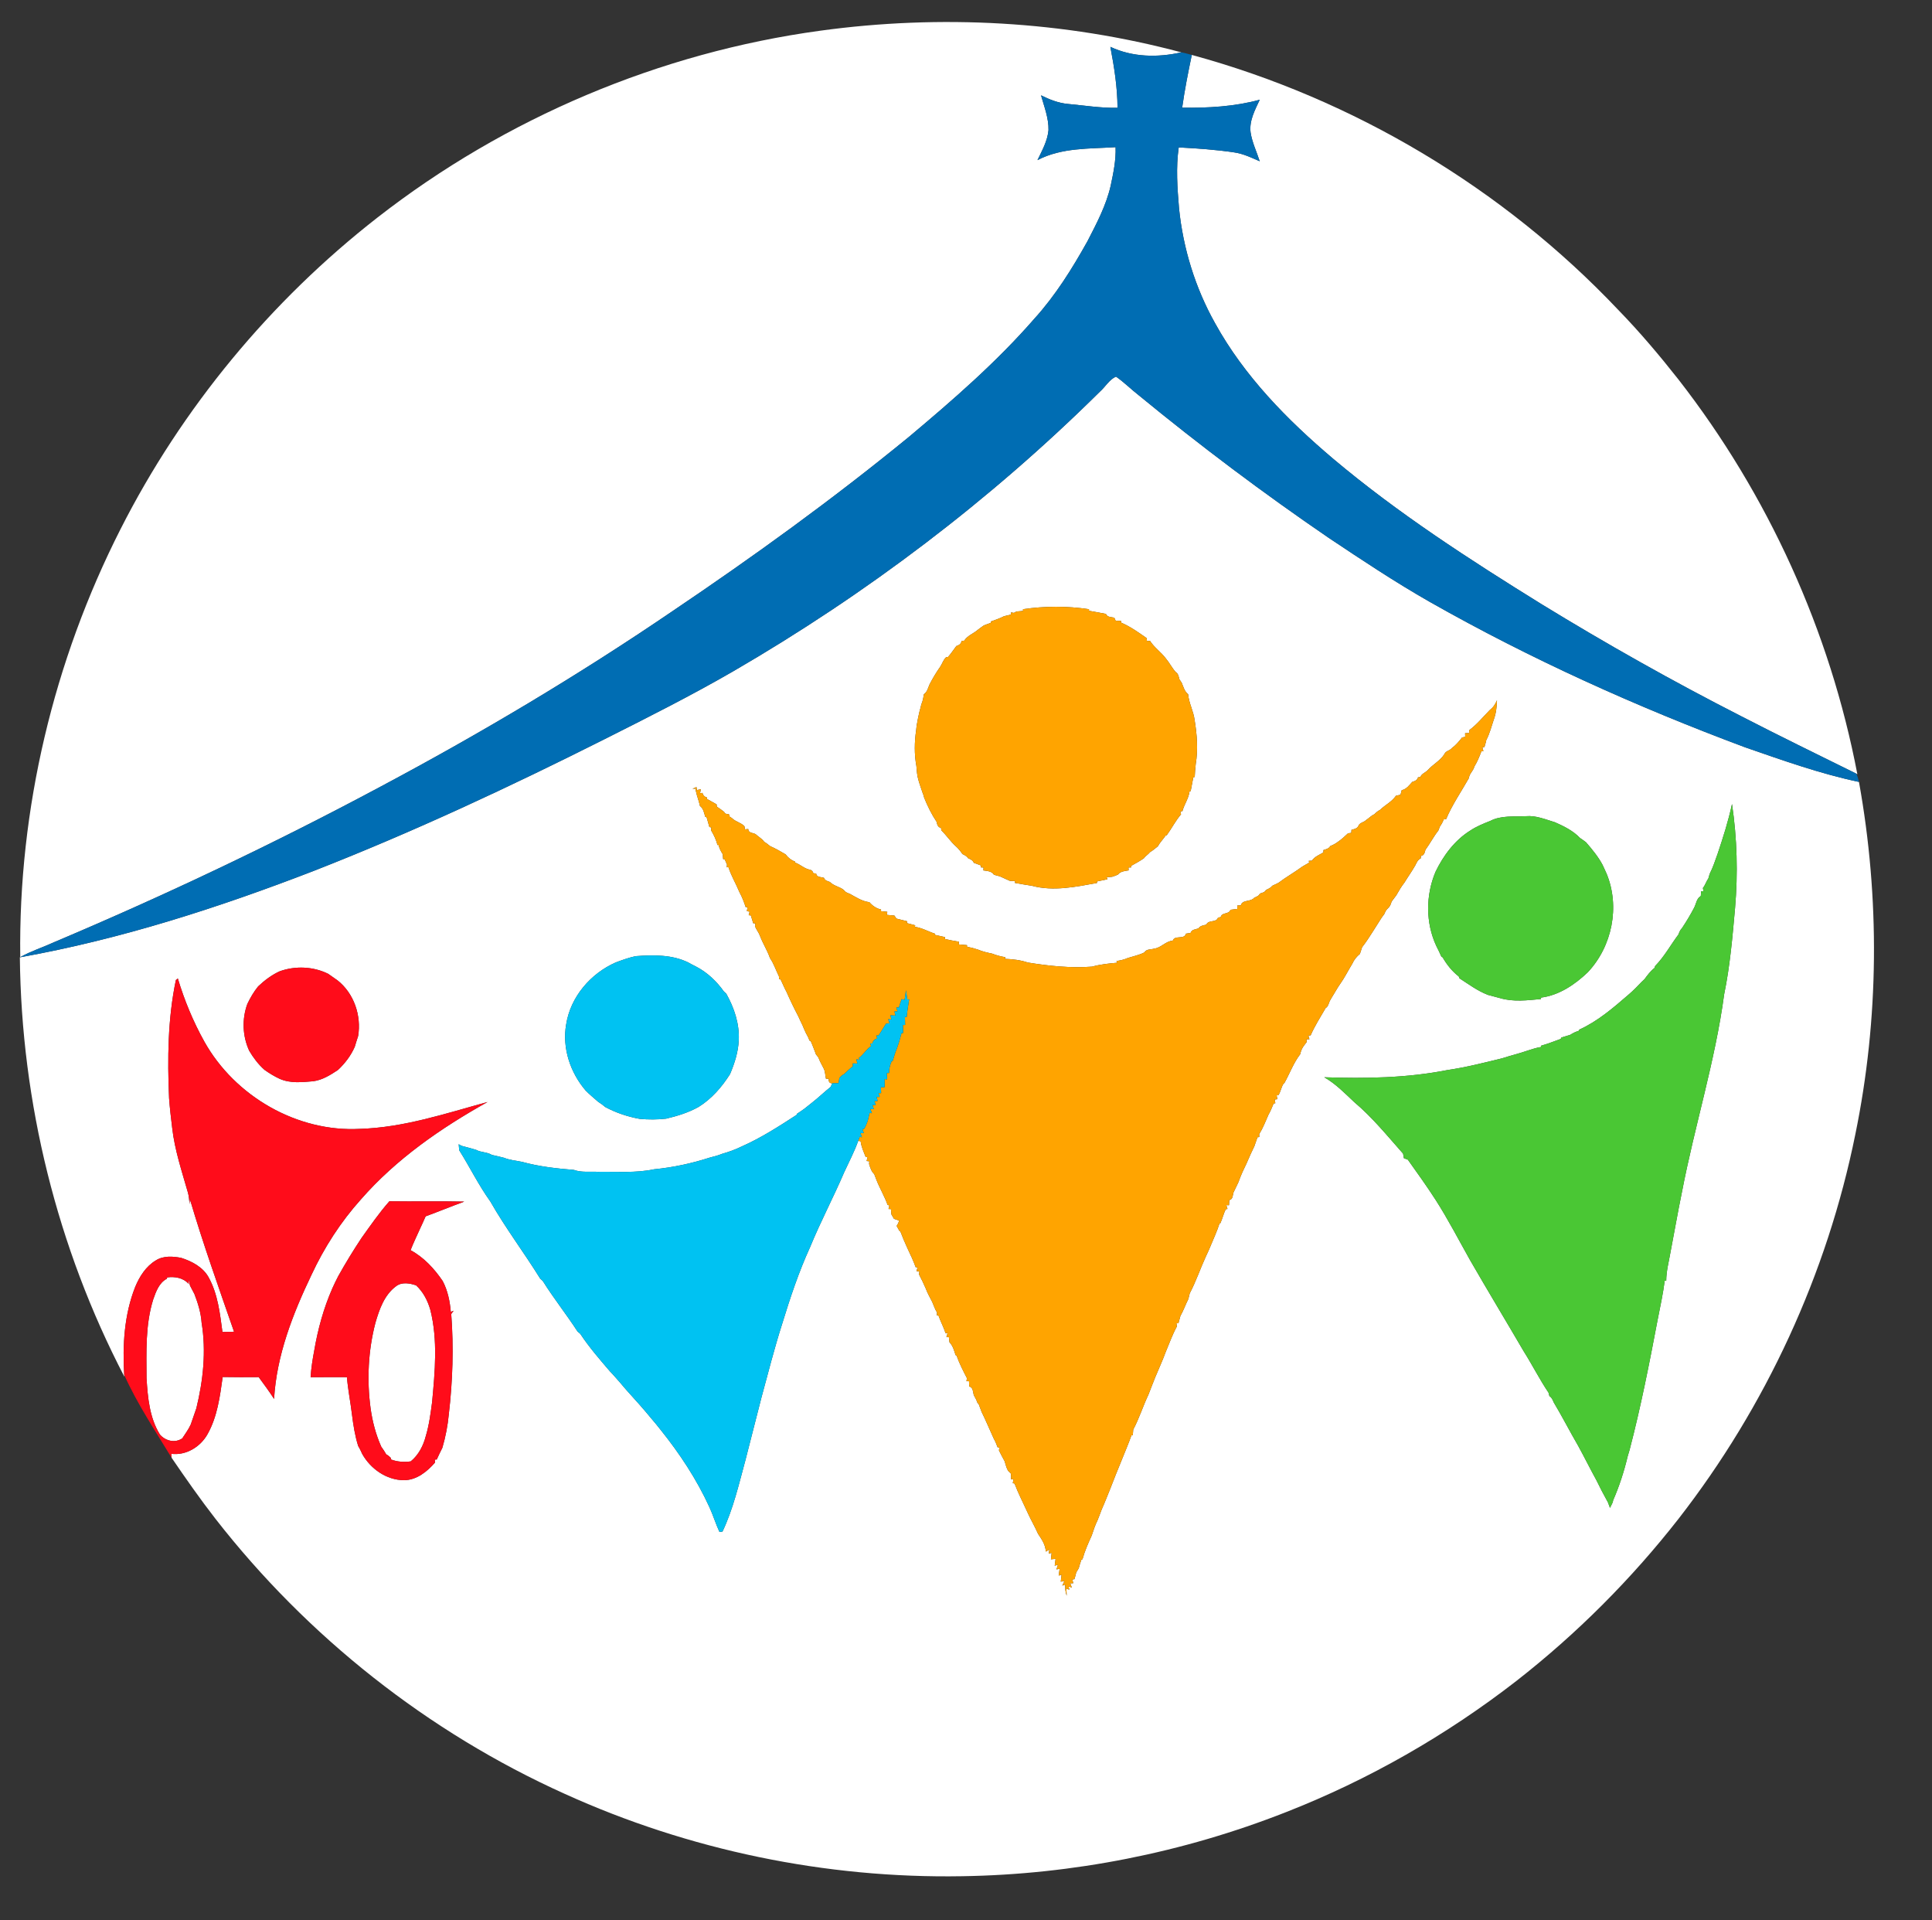 <?xml version="1.0" encoding="UTF-8" ?>
<!DOCTYPE svg PUBLIC "-//W3C//DTD SVG 1.1//EN" "http://www.w3.org/Graphics/SVG/1.1/DTD/svg11.dtd">
<svg width="966pt" height="960pt" viewBox="0 0 966 960" version="1.1" xmlns="http://www.w3.org/2000/svg">
<rect x="0" y="0" width="966" height="960" fill="#333333" stroke="none"/>
<g id="#ffffffff">
<path fill="#ffffff" opacity="1.00" d=" M 410.13 15.35 C 470.22 7.11 532.03 10.52 590.66 26.17 C 578.89 28.84 566.24 28.63 555.18 23.42 C 557.10 33.48 558.71 43.64 558.76 53.90 C 550.44 54.07 542.22 52.72 533.97 51.96 C 529.21 51.53 524.73 49.75 520.50 47.64 C 522.11 53.34 524.38 59.03 524.25 65.05 C 523.75 70.44 521.05 75.26 518.73 80.05 C 530.75 73.74 544.65 74.42 557.79 73.57 C 558.04 80.08 556.68 86.48 555.35 92.81 C 553.09 102.69 548.31 111.72 543.69 120.67 C 536.08 134.30 527.75 147.67 517.22 159.28 C 498.31 180.99 476.51 199.91 454.49 218.39 C 416.45 249.54 376.55 278.37 335.78 305.83 C 288.95 337.70 240.19 366.68 190.20 393.29 C 137.11 421.68 82.66 447.51 27.21 470.94 C 21.56 473.54 15.58 475.42 10.13 478.46 C 9.15 404.49 26.79 330.43 60.27 264.51 C 90.97 203.97 135.24 150.45 188.76 108.73 C 252.68 58.92 329.83 26.30 410.13 15.35 Z" />
<path fill="#ffffff" opacity="1.00" d=" M 595.90 27.46 C 676.80 49.47 751.47 94.00 809.11 154.90 C 819.83 165.92 829.76 177.68 839.27 189.76 C 884.04 247.27 915.02 315.44 928.68 387.04 L 928.05 386.71 C 908.75 377.17 889.39 367.75 870.26 357.87 C 836.39 340.59 803.23 321.91 770.80 302.05 C 734.77 279.72 699.01 256.64 666.53 229.30 C 643.62 209.90 622.11 188.02 607.52 161.55 C 597.63 143.91 591.55 124.21 589.51 104.11 C 588.67 94.00 587.92 83.79 589.36 73.69 C 598.62 74.19 607.89 74.81 617.07 76.18 C 621.58 76.81 625.72 78.82 629.86 80.62 C 628.33 75.81 626.04 71.19 625.29 66.15 C 624.56 60.31 627.50 54.97 629.87 49.86 C 617.28 53.28 604.08 54.02 591.08 53.83 C 592.32 44.98 594.07 36.21 595.90 27.46 Z" />
<path fill="#ffffff" opacity="1.00" d=" M 549.90 195.84 C 552.66 193.43 554.59 189.79 557.99 188.27 C 562.05 191.08 565.54 194.63 569.45 197.66 C 600.00 222.75 631.62 246.51 664.26 268.81 C 680.90 279.92 697.56 291.02 714.95 300.92 C 765.33 329.50 818.32 353.34 872.56 373.59 C 891.30 380.07 910.05 386.80 929.49 390.89 C 939.97 449.04 939.56 509.18 927.66 567.09 C 913.55 636.83 882.95 703.11 839.27 759.25 C 815.69 789.42 788.42 816.70 758.25 840.27 C 723.18 867.48 684.26 889.75 642.92 905.93 C 591.46 926.17 536.33 937.08 481.04 937.93 C 412.84 939.11 344.44 924.93 282.33 896.74 C 214.10 866.00 153.72 818.26 107.73 759.25 C 100.04 749.37 92.88 739.09 85.82 728.77 C 85.78 728.27 85.69 727.27 85.65 726.77 C 93.06 727.70 100.26 723.28 103.79 716.91 C 108.68 708.20 109.98 698.11 111.34 688.37 C 117.34 688.50 123.34 688.45 129.34 688.42 C 131.98 692.00 134.62 695.59 137.04 699.33 C 138.30 677.52 146.41 656.81 155.74 637.31 C 162.11 623.63 170.36 610.83 180.45 599.59 C 198.10 579.38 220.48 563.90 243.78 550.89 C 222.86 556.61 201.91 563.66 180.04 564.32 C 148.60 566.06 117.43 548.03 102.16 520.68 C 96.61 510.70 92.19 500.08 88.92 489.14 C 88.68 489.33 88.19 489.72 87.94 489.92 C 83.87 509.34 83.69 529.28 84.54 549.02 C 84.91 554.03 85.50 559.02 86.11 564.01 C 87.37 574.92 90.88 585.39 93.88 595.91 C 94.48 597.89 94.62 599.97 94.75 602.03 C 94.81 601.16 94.87 600.30 94.94 599.44 C 101.53 621.79 109.38 643.74 117.02 665.74 C 115.08 665.78 113.15 665.81 111.22 665.85 C 109.98 656.59 108.94 646.99 104.38 638.67 C 101.57 633.47 96.01 630.54 90.58 628.81 C 86.40 628.00 81.62 627.69 77.88 630.11 C 72.97 633.05 69.76 638.13 67.61 643.31 C 62.09 657.23 61.22 672.50 62.10 687.30 L 62.18 688.20 C 28.58 623.72 10.69 551.25 9.93 478.57 C 60.39 469.55 109.40 453.71 157.14 435.26 C 206.66 415.87 254.88 393.35 302.37 369.47 C 323.98 358.60 345.59 347.72 366.54 335.62 C 433.19 296.96 495.13 250.06 549.90 195.84 M 511.48 304.54 L 511.55 305.36 C 509.99 305.70 508.19 305.35 506.98 306.39 C 506.60 306.33 505.85 306.20 505.47 306.14 L 505.45 307.24 C 504.29 307.50 503.15 307.77 502.01 308.05 C 499.95 309.14 497.72 309.85 495.54 310.65 L 495.48 311.32 C 494.29 311.73 493.11 312.17 491.95 312.63 C 490.89 313.34 489.89 314.12 488.87 314.87 C 486.70 316.78 483.70 317.73 482.13 320.26 C 481.79 320.31 481.11 320.40 480.77 320.44 C 480.59 321.93 479.43 322.54 478.15 322.98 C 476.77 324.78 475.55 326.71 474.03 328.41 C 473.78 328.45 473.27 328.53 473.02 328.57 C 471.53 330.12 471.23 331.54 470.19 333.19 C 468.16 336.05 466.37 339.08 464.75 342.19 C 464.00 343.91 463.60 345.96 461.93 347.06 C 461.69 348.79 461.39 350.52 460.66 352.13 C 460.55 352.60 460.33 353.53 460.22 353.99 C 459.68 355.60 459.43 357.31 459.02 358.99 C 458.61 360.99 458.25 362.99 458.08 365.02 C 457.21 370.90 457.10 377.04 458.19 382.89 C 458.40 385.24 458.50 387.62 459.20 389.89 C 459.76 391.96 460.54 393.96 461.18 396.00 C 461.57 396.92 461.88 397.87 462.11 398.85 C 463.80 403.02 465.79 407.07 468.29 410.82 C 468.59 412.14 468.89 413.58 470.50 413.86 C 470.54 414.16 470.62 414.78 470.66 415.09 C 473.27 417.59 475.24 420.68 477.96 423.09 C 479.22 424.21 480.28 425.54 481.23 426.95 C 482.30 427.46 483.39 428.00 484.08 429.04 C 485.21 429.55 486.44 430.00 486.89 431.31 C 488.05 431.76 489.23 432.20 490.43 432.63 L 490.46 433.62 L 491.77 433.67 C 491.75 434.03 491.71 434.75 491.69 435.12 C 493.62 435.41 495.81 435.46 497.00 437.30 C 497.96 437.55 498.93 437.82 499.91 438.08 C 501.58 438.82 503.24 439.58 504.91 440.34 C 505.57 440.37 506.89 440.43 507.55 440.46 L 507.45 441.38 C 510.28 441.92 513.13 442.34 515.98 442.81 C 526.67 445.68 537.83 443.35 548.51 441.40 L 548.47 440.65 C 550.22 440.30 551.97 439.91 553.73 439.55 L 553.34 438.53 C 554.02 438.48 555.38 438.37 556.06 438.31 C 557.05 438.01 558.03 437.64 558.98 437.21 C 560.28 435.55 562.38 435.42 564.31 435.10 C 564.29 434.74 564.25 434.02 564.23 433.66 L 565.55 433.63 L 565.63 432.82 C 567.77 431.56 570.01 430.48 572.01 428.98 C 572.81 427.79 574.14 427.15 574.99 426.00 C 576.45 425.16 577.61 424.09 578.92 423.08 C 579.96 421.13 581.58 419.55 582.81 417.72 L 583.35 417.56 C 585.86 414.14 587.75 410.30 590.52 407.08 C 590.44 406.73 590.27 406.04 590.19 405.69 L 591.22 405.47 C 592.13 402.08 594.33 399.15 594.77 395.62 L 595.34 395.48 C 595.75 393.16 596.26 390.86 596.66 388.54 L 597.36 388.43 C 597.45 386.26 597.62 384.09 597.87 381.94 C 599.08 374.65 598.49 367.17 597.30 359.91 C 596.75 355.49 594.44 351.51 594.06 347.05 C 592.28 345.66 591.70 343.37 590.88 341.38 C 590.57 340.92 589.97 339.99 589.67 339.52 C 589.34 338.19 589.13 336.72 587.84 335.96 C 585.97 333.84 584.69 331.25 582.86 329.09 C 580.49 325.97 577.16 323.72 575.02 320.40 C 574.63 320.42 573.85 320.45 573.46 320.47 C 573.43 320.11 573.36 319.38 573.33 319.01 C 569.32 316.17 565.15 313.22 560.57 311.26 L 560.51 310.38 C 559.84 310.36 558.50 310.32 557.83 310.31 C 557.66 309.92 557.32 309.16 557.15 308.78 C 555.60 308.43 553.64 308.62 552.95 306.88 C 550.13 306.31 547.29 305.85 544.47 305.33 L 544.51 304.55 C 533.58 302.91 522.41 302.94 511.48 304.54 M 744.96 354.89 C 741.58 358.31 738.55 362.13 734.66 364.99 C 734.63 365.35 734.57 366.08 734.55 366.45 C 734.04 366.47 733.04 366.51 732.54 366.53 C 732.56 366.99 732.58 367.92 732.60 368.38 C 732.21 368.45 731.44 368.58 731.06 368.65 C 729.54 370.60 727.94 372.50 725.94 373.98 C 724.75 375.42 722.91 375.21 722.13 377.11 C 720.02 380.33 716.52 382.10 713.98 384.89 C 712.85 386.22 710.88 386.65 710.21 388.38 C 709.90 388.44 709.29 388.55 708.99 388.61 C 708.65 390.05 707.39 390.52 706.13 390.88 C 704.61 392.56 703.23 394.52 700.85 395.03 C 700.70 395.60 700.41 396.73 700.26 397.30 C 699.69 397.42 698.56 397.67 697.99 397.80 C 695.94 400.80 692.57 402.40 690.01 404.87 C 688.92 405.41 688.00 406.22 687.16 407.07 C 685.58 407.73 684.46 409.06 683.04 409.96 C 681.77 411.27 679.71 411.15 679.09 413.12 C 678.33 414.29 676.96 414.51 675.73 414.85 C 675.71 415.23 675.67 415.98 675.65 416.36 C 675.24 416.42 674.43 416.52 674.02 416.57 C 672.42 418.09 670.80 419.58 668.98 420.83 C 667.80 421.71 666.52 422.43 665.14 422.94 C 664.45 424.25 663.02 424.53 661.73 424.95 C 661.72 425.25 661.70 425.85 661.69 426.15 C 659.66 427.33 657.31 428.25 655.94 430.26 C 655.55 430.28 654.77 430.32 654.37 430.34 L 654.59 431.24 C 653.40 431.84 652.32 432.60 651.16 433.22 C 649.21 434.63 647.20 435.96 645.18 437.26 C 643.14 438.54 641.16 439.91 639.23 441.33 C 638.16 441.82 637.11 442.32 636.07 442.84 C 635.33 443.92 634.10 444.36 632.99 444.91 C 632.38 446.14 631.04 446.30 629.92 446.74 C 629.43 447.98 628.08 448.25 627.06 448.85 C 625.25 450.99 621.22 449.62 620.40 452.59 C 619.96 452.61 619.07 452.65 618.63 452.67 C 618.64 453.09 618.67 453.94 618.68 454.37 C 617.52 454.50 616.37 454.65 615.23 454.81 C 614.50 457.28 610.92 455.89 610.36 458.48 C 610.02 458.54 609.34 458.64 609.00 458.70 C 608.19 461.46 604.24 459.62 603.17 462.22 C 601.76 462.65 600.11 462.68 599.27 464.10 C 597.82 464.66 595.84 464.56 595.28 466.38 C 594.70 466.47 593.55 466.65 592.98 466.74 C 592.14 469.94 587.43 467.25 586.37 470.25 C 582.78 470.51 580.63 473.79 577.12 474.22 C 575.46 474.78 573.21 474.32 572.22 476.11 C 569.62 477.43 566.74 478.01 563.98 478.88 C 562.15 479.69 560.21 480.14 558.25 480.41 L 558.52 481.29 C 554.32 481.65 550.08 482.10 546.04 483.23 C 535.27 484.04 524.51 482.89 513.89 481.17 C 510.23 479.92 506.36 479.50 502.52 479.33 L 502.67 478.50 C 500.39 478.15 498.17 477.55 496.04 476.71 C 493.66 476.22 491.30 475.70 489.07 474.74 C 487.26 474.12 485.41 473.64 483.53 473.29 L 483.49 472.47 C 482.12 472.35 480.76 472.24 479.41 472.13 C 479.42 471.79 479.44 471.10 479.45 470.76 C 477.10 470.41 474.77 469.94 472.46 469.41 L 472.48 468.46 C 470.83 468.10 469.18 467.71 467.53 467.36 L 467.46 466.75 C 464.09 465.68 460.99 463.80 457.44 463.34 L 457.61 462.55 C 456.24 462.20 454.88 461.83 453.53 461.49 L 453.54 460.54 C 451.75 460.10 449.97 459.64 448.19 459.21 C 447.94 458.83 447.45 458.08 447.21 457.70 C 445.96 457.58 444.72 457.46 443.48 457.36 C 443.52 456.97 443.60 456.20 443.64 455.81 C 442.84 455.73 441.25 455.57 440.45 455.49 L 440.54 454.67 C 438.16 454.17 436.26 452.81 434.70 451.01 C 431.11 450.59 428.08 448.58 425.00 446.87 C 423.86 446.40 422.59 446.06 421.94 444.92 C 419.79 443.24 416.85 442.88 414.93 440.89 C 413.72 440.48 412.42 440.17 411.98 438.84 C 410.50 438.35 408.31 438.69 408.05 436.64 C 407.71 436.62 407.03 436.57 406.69 436.55 C 406.42 435.52 405.80 434.93 404.85 434.76 C 402.12 434.24 400.16 432.10 397.57 431.24 L 397.51 430.70 C 395.57 430.00 394.02 428.74 392.80 427.10 C 390.28 425.61 387.71 424.14 385.01 422.95 C 384.08 422.19 383.17 421.41 382.11 420.86 C 381.02 419.20 379.18 418.35 377.80 417.00 C 376.50 416.26 374.15 416.53 374.14 414.45 C 373.72 414.49 372.88 414.55 372.46 414.58 C 372.40 414.20 372.28 413.43 372.23 413.05 C 370.48 411.18 367.68 410.80 365.93 408.94 C 365.64 408.75 365.04 408.38 364.75 408.20 C 365.18 406.07 362.56 407.75 362.11 405.90 C 360.94 404.93 359.65 404.11 358.41 403.25 C 358.38 402.96 358.33 402.39 358.30 402.11 C 356.66 401.21 355.07 400.23 353.42 399.38 L 353.54 398.71 C 352.31 398.39 351.53 397.61 351.21 396.37 L 350.03 396.55 C 350.12 396.04 350.32 395.02 350.41 394.51 C 349.92 394.63 348.94 394.86 348.45 394.98 C 348.40 394.60 348.29 393.84 348.23 393.46 C 347.55 393.75 346.88 394.04 346.21 394.33 L 347.64 394.21 C 348.03 395.80 348.37 397.43 348.90 399.00 C 349.28 400.29 349.72 401.56 349.98 402.90 C 351.72 404.17 352.04 406.40 352.62 408.33 L 353.30 408.53 C 353.75 410.16 354.25 411.79 354.70 413.43 L 355.65 413.65 C 355.62 414.00 355.57 414.72 355.54 415.08 C 356.90 417.38 358.09 419.80 358.75 422.44 L 359.26 422.37 C 359.66 424.02 360.39 425.56 361.35 426.97 C 361.41 427.60 361.52 428.86 361.58 429.48 L 362.33 429.55 C 362.62 430.21 363.21 431.53 363.50 432.19 C 363.47 432.53 363.41 433.22 363.38 433.56 L 364.23 433.53 C 365.62 437.90 368.03 441.83 369.76 446.07 C 371.03 448.40 372.00 450.88 372.81 453.42 L 373.79 453.59 C 373.69 454.05 373.51 454.98 373.42 455.44 L 374.80 455.76 C 374.68 456.20 374.46 457.09 374.34 457.53 L 375.41 457.60 C 375.80 458.91 376.22 460.21 376.62 461.53 L 377.70 461.61 C 377.65 461.98 377.55 462.70 377.49 463.07 C 378.16 464.71 379.34 466.09 379.96 467.77 C 381.38 471.60 383.66 475.06 384.98 478.93 C 386.92 481.73 387.95 485.04 389.46 488.04 C 389.48 488.38 389.52 489.06 389.54 489.39 L 390.33 489.67 C 391.31 491.77 392.21 493.92 393.32 495.97 C 394.19 498.02 395.17 500.03 396.13 502.06 C 397.09 504.08 398.12 506.08 399.16 508.08 C 399.84 509.62 400.58 511.13 401.31 512.66 C 401.81 513.94 402.37 515.21 402.97 516.46 C 403.69 517.66 404.30 518.92 404.79 520.24 L 405.35 520.40 C 405.85 521.59 406.37 522.79 406.82 524.01 C 407.18 525.03 407.63 526.01 407.97 527.06 C 408.28 527.45 408.89 528.24 409.20 528.63 C 409.85 530.51 410.90 532.22 411.78 534.01 C 412.64 535.54 412.57 537.50 412.98 539.25 C 413.33 539.26 414.01 539.28 414.36 539.29 C 414.22 540.85 414.82 541.60 416.16 541.54 C 415.94 542.01 415.49 542.93 415.26 543.40 C 412.11 545.89 409.23 548.72 406.06 551.18 C 404.76 552.22 403.45 553.25 402.15 554.29 C 400.96 555.18 399.71 555.97 398.48 556.79 L 398.40 557.27 C 389.53 563.02 380.60 568.81 370.90 573.09 C 367.71 574.68 364.33 575.87 360.90 576.85 C 358.97 577.65 356.93 578.17 354.90 578.68 C 345.87 581.59 336.49 583.61 327.03 584.53 C 317.80 586.50 308.32 585.63 298.96 585.80 C 294.95 585.57 290.77 586.24 286.94 584.84 C 278.20 584.13 269.44 583.15 260.99 580.81 C 257.98 580.18 254.87 579.95 252.01 578.78 C 250.00 578.23 247.95 577.81 245.92 577.34 C 243.51 575.84 240.48 576.17 238.02 574.80 C 236.02 574.20 234.00 573.64 231.98 573.12 C 231.01 572.93 230.13 572.54 229.34 571.97 C 229.42 572.98 229.51 573.99 229.61 575.02 C 234.93 583.47 239.32 592.50 245.16 600.61 C 252.74 613.93 262.04 626.18 270.10 639.19 C 270.42 639.48 271.06 640.06 271.38 640.35 C 276.80 649.03 283.21 657.04 288.78 665.63 C 289.11 665.90 289.76 666.46 290.09 666.73 C 294.50 673.39 299.74 679.45 304.93 685.50 C 305.23 685.81 305.82 686.43 306.12 686.74 C 308.51 689.39 310.85 692.08 313.15 694.82 C 317.52 699.61 321.84 704.46 325.96 709.47 C 327.40 711.19 328.88 712.89 330.24 714.69 C 339.83 726.62 348.35 739.51 354.72 753.46 C 356.56 757.47 357.84 761.73 359.70 765.75 C 360.09 765.73 360.85 765.68 361.24 765.66 C 366.63 754.30 369.43 741.98 372.72 729.92 C 375.32 719.47 378.13 709.08 380.72 698.64 C 384.06 686.39 387.17 674.07 391.03 661.97 C 395.05 648.89 399.36 635.86 405.06 623.41 C 410.27 610.70 416.73 598.55 422.14 585.92 C 424.51 580.75 427.21 575.71 429.10 570.33 C 429.40 570.37 430.02 570.46 430.32 570.50 C 430.62 573.27 431.84 575.81 432.84 578.38 L 433.79 578.48 C 433.67 578.96 433.42 579.91 433.29 580.39 L 434.65 580.53 C 434.62 580.86 434.56 581.52 434.54 581.85 C 435.09 583.64 435.66 585.62 437.11 586.94 C 437.48 587.93 437.87 588.92 438.26 589.93 C 439.92 594.15 442.29 598.07 443.81 602.37 L 444.68 602.55 C 444.58 603.01 444.37 603.92 444.26 604.37 L 445.49 604.45 C 445.54 605.10 445.64 606.41 445.69 607.06 C 446.02 607.62 446.67 608.74 447.00 609.30 C 447.88 609.56 448.74 609.87 449.58 610.26 C 449.30 611.17 448.88 612.04 448.33 612.87 C 448.70 613.52 449.42 614.81 449.79 615.46 L 450.20 615.63 C 451.28 618.46 452.43 621.27 453.72 624.01 C 455.19 627.13 456.68 630.24 457.84 633.49 L 458.76 633.57 C 458.64 634.04 458.39 634.99 458.26 635.47 L 459.66 635.58 C 459.62 635.96 459.54 636.71 459.51 637.08 C 460.67 639.26 461.80 641.66 462.84 644.04 C 463.71 646.43 465.00 648.63 466.14 650.91 C 466.92 652.64 467.45 654.52 468.50 656.08 C 468.48 656.43 468.44 657.14 468.42 657.50 L 469.24 657.66 C 470.27 660.64 471.83 663.42 472.76 666.45 L 473.80 666.42 C 473.65 666.90 473.35 667.86 473.20 668.34 L 474.44 668.46 C 474.51 669.08 474.66 670.34 474.73 670.97 C 476.41 672.75 477.09 675.12 477.77 677.41 L 478.29 677.68 C 479.67 681.59 481.58 685.28 483.47 688.96 C 483.41 689.33 483.29 690.07 483.22 690.44 L 484.50 690.46 C 484.53 691.11 484.59 692.43 484.62 693.09 C 486.63 693.62 486.42 695.78 486.89 697.42 C 487.65 698.69 488.31 700.03 488.80 701.45 L 489.24 701.65 C 489.77 703.04 490.31 704.44 490.83 705.86 C 492.99 710.22 494.83 714.74 496.88 719.17 C 497.66 720.54 498.25 722.00 498.80 723.49 L 499.66 723.60 C 499.62 723.98 499.53 724.73 499.49 725.10 C 500.42 726.92 501.36 728.77 502.36 730.58 C 502.45 730.93 502.65 731.65 502.75 732.00 C 503.03 733.10 503.45 734.17 503.99 735.20 C 504.36 735.57 505.11 736.32 505.48 736.69 C 505.50 737.39 505.52 738.79 505.54 739.48 L 506.77 739.55 C 506.68 740.01 506.48 740.93 506.38 741.39 L 507.30 741.69 C 509.22 746.78 511.76 751.62 514.00 756.59 C 515.56 760.01 517.49 763.25 518.99 766.71 C 520.82 769.44 522.76 772.24 522.91 775.66 C 523.37 775.40 524.27 774.86 524.72 774.59 L 524.33 776.63 L 525.81 776.31 C 525.72 777.11 525.55 778.72 525.47 779.52 C 526.05 779.47 527.21 779.36 527.79 779.31 C 527.68 780.16 527.46 781.87 527.35 782.72 L 529.01 782.19 C 528.81 782.77 528.41 783.95 528.21 784.54 L 529.80 784.32 C 529.69 785.16 529.47 786.82 529.35 787.65 L 530.79 787.24 C 530.68 788.10 530.48 789.83 530.38 790.70 L 532.26 790.32 C 531.98 790.91 531.40 792.09 531.12 792.68 L 532.58 792.12 C 532.55 794.00 532.72 795.91 533.34 797.71 C 533.30 796.83 533.23 795.05 533.19 794.17 L 534.65 794.69 L 534.31 793.10 L 535.91 793.60 C 535.71 793.07 535.31 792.03 535.11 791.50 L 536.64 791.48 C 536.52 791.01 536.29 790.06 536.18 789.59 L 537.19 789.46 C 537.55 788.32 537.87 787.18 538.13 786.04 C 538.55 785.33 538.97 784.63 539.39 783.93 C 539.73 782.46 540.26 781.05 540.72 779.62 L 541.24 779.50 C 542.36 775.38 544.10 771.47 545.86 767.60 C 546.72 765.05 547.53 762.49 548.73 760.08 C 549.46 758.32 550.11 756.53 550.78 754.75 C 552.37 751.21 553.75 747.58 555.22 743.99 C 556.99 739.29 558.91 734.65 560.80 730.00 C 562.44 725.85 564.23 721.77 565.71 717.56 L 566.40 717.47 C 566.46 716.53 566.53 715.59 566.61 714.67 C 569.60 709.06 571.48 702.94 574.21 697.20 C 575.27 694.29 576.51 691.44 577.60 688.54 C 579.31 684.36 581.25 680.26 582.79 676.01 C 584.63 671.68 586.17 667.21 588.45 663.08 C 588.39 662.69 588.29 661.92 588.23 661.53 L 589.24 661.48 C 589.46 660.25 589.94 659.10 590.19 657.88 C 591.74 655.16 592.75 652.18 594.17 649.39 C 594.39 648.44 594.62 647.49 594.87 646.55 C 598.04 640.53 600.20 634.03 603.05 627.85 C 603.80 626.32 604.48 624.76 605.14 623.19 C 606.72 619.35 608.50 615.58 609.75 611.62 L 610.19 611.48 C 611.19 609.20 611.79 606.77 612.85 604.52 L 613.74 604.36 C 613.60 603.89 613.31 602.93 613.16 602.46 L 614.50 602.50 C 614.54 601.86 614.62 600.57 614.66 599.93 C 616.50 599.52 616.31 597.54 616.74 596.13 C 617.53 594.47 618.34 592.82 619.13 591.16 C 619.77 589.39 620.47 587.65 621.22 585.94 C 622.62 583.10 623.92 580.21 625.15 577.30 C 625.81 575.85 626.50 574.42 627.18 572.99 C 627.68 571.49 628.18 570.01 628.73 568.54 L 629.65 568.38 C 629.64 568.03 629.61 567.33 629.60 566.98 C 631.51 563.89 632.80 560.50 634.26 557.19 C 635.29 555.42 636.04 553.53 636.81 551.64 L 637.67 551.49 C 637.59 551.03 637.43 550.12 637.35 549.66 L 638.68 549.47 C 638.59 549.00 638.41 548.08 638.32 547.61 L 639.24 547.45 C 640.37 545.64 640.63 543.45 641.80 541.66 L 642.19 541.42 C 644.87 536.64 646.77 531.32 650.11 526.98 C 650.31 525.93 650.66 524.93 651.17 523.98 C 651.75 522.87 652.62 521.95 653.33 520.93 C 653.32 520.58 653.29 519.89 653.27 519.55 L 654.71 519.53 C 654.58 519.05 654.32 518.10 654.19 517.63 L 655.30 517.60 C 657.38 512.84 660.22 508.43 662.80 503.95 C 664.07 503.20 664.32 501.71 664.84 500.46 C 665.55 499.26 666.20 498.02 666.97 496.86 C 667.97 495.25 668.86 493.58 669.96 492.05 C 672.30 488.78 674.08 485.14 676.18 481.71 C 677.03 479.79 678.33 478.20 679.95 476.86 C 680.31 475.74 680.67 474.62 681.05 473.51 C 682.93 471.12 684.59 468.56 686.22 465.99 C 687.07 464.66 687.90 463.33 688.75 462.00 C 689.82 460.32 690.83 458.60 692.08 457.04 C 692.56 455.95 693.04 454.82 693.99 454.04 C 694.97 453.17 695.45 451.99 695.77 450.75 C 696.55 449.68 697.35 448.62 698.15 447.56 C 699.38 445.37 700.65 443.20 702.20 441.23 C 703.98 438.31 705.98 435.53 707.66 432.56 C 708.32 431.21 708.92 429.74 710.40 429.09 C 710.41 428.79 710.43 428.19 710.44 427.89 C 712.11 427.66 712.36 426.13 712.72 424.81 C 715.02 421.68 716.79 418.21 719.19 415.15 C 719.38 414.66 719.75 413.68 719.94 413.19 C 720.74 412.10 721.38 410.90 721.86 409.63 C 722.16 409.60 722.75 409.53 723.05 409.49 C 726.08 402.30 730.58 395.81 734.42 389.02 C 734.48 388.78 734.58 388.31 734.63 388.07 C 735.20 386.30 736.77 385.06 737.17 383.21 C 738.67 380.82 739.71 378.21 740.70 375.58 L 741.69 375.52 C 741.57 375.04 741.32 374.07 741.19 373.58 L 742.24 373.45 C 742.49 372.27 743.00 371.15 743.14 369.95 C 744.83 366.81 745.66 363.31 746.81 359.95 C 748.00 356.78 748.41 353.43 748.49 350.06 C 747.70 351.94 746.61 353.67 744.96 354.89 M 866.00 401.93 C 864.19 410.37 861.56 418.63 858.81 426.80 C 857.58 430.20 856.49 433.65 854.83 436.87 C 854.67 437.42 854.35 438.51 854.20 439.06 C 853.14 440.62 852.60 442.49 851.44 443.94 C 851.52 444.34 851.68 445.12 851.76 445.52 L 850.53 445.55 C 850.50 446.14 850.44 447.32 850.41 447.92 C 848.23 449.12 848.12 451.86 847.02 453.86 C 845.22 457.32 843.18 460.68 841.03 463.93 C 840.14 464.81 839.64 465.95 839.25 467.12 C 835.33 472.35 832.17 478.21 827.58 482.90 C 827.49 483.15 827.33 483.64 827.25 483.88 C 825.25 485.44 823.72 487.47 822.25 489.50 C 821.91 489.82 821.23 490.45 820.89 490.77 C 818.76 493.01 816.61 495.24 814.25 497.24 C 806.62 503.84 798.84 510.56 789.58 514.75 L 789.49 515.27 C 787.93 515.74 786.47 516.42 785.12 517.31 C 783.59 517.81 782.07 518.28 780.54 518.72 L 780.44 519.33 C 777.14 520.52 773.89 521.82 770.52 522.76 L 770.48 523.40 C 768.25 523.73 766.13 524.47 764.00 525.13 C 759.71 526.64 755.28 527.67 750.97 529.08 C 741.96 531.27 732.97 533.58 723.78 534.91 C 703.48 538.92 682.73 539.23 662.12 538.53 C 667.78 541.75 672.41 546.52 677.10 550.93 C 686.20 558.58 693.68 567.84 701.54 576.71 C 701.64 577.28 701.85 578.42 701.95 578.99 C 702.44 579.17 703.43 579.54 703.92 579.73 C 708.65 586.38 713.42 593.00 717.84 599.87 C 724.08 609.60 729.43 619.99 735.06 629.98 C 743.84 645.23 752.96 660.29 761.84 675.50 C 766.13 682.29 769.78 689.55 774.25 696.18 C 774.37 696.61 774.60 697.48 774.72 697.92 C 775.90 698.59 776.34 699.86 776.86 701.05 C 781.16 708.23 784.96 715.69 789.17 722.93 C 792.25 728.55 795.09 734.30 798.18 739.92 C 799.06 741.68 799.95 743.44 800.84 745.22 C 801.86 747.17 802.90 749.12 803.98 751.07 C 804.31 751.96 804.67 752.89 805.00 753.82 C 805.34 753.12 806.02 751.71 806.36 751.01 C 806.42 750.76 806.53 750.25 806.58 750.00 C 809.67 742.91 812.07 735.47 813.86 727.95 C 814.17 726.88 814.48 725.82 814.81 724.77 C 820.41 703.34 824.68 681.58 828.81 659.82 C 830.10 653.28 831.53 646.75 832.38 640.13 C 832.56 640.19 832.93 640.30 833.11 640.35 C 833.13 635.34 834.48 630.50 835.32 625.60 C 837.22 615.72 838.93 605.81 840.96 595.96 C 847.30 562.85 857.59 530.53 862.08 497.06 C 865.02 482.86 866.24 468.37 867.53 453.95 C 869.01 436.62 868.56 419.14 866.00 401.93 M 745.09 410.40 C 741.67 411.75 738.25 413.12 735.17 415.18 C 727.40 420.00 721.66 427.70 717.74 435.86 C 712.82 447.59 712.77 461.30 718.14 472.88 C 719.08 474.66 719.93 476.49 720.74 478.34 L 721.25 478.50 C 723.36 482.17 726.02 485.55 729.39 488.15 C 729.47 488.37 729.62 488.82 729.70 489.04 C 734.33 492.03 738.75 495.34 743.95 497.35 C 745.96 497.87 747.98 498.41 750.00 498.96 C 756.68 500.95 763.67 500.07 770.48 499.42 L 770.53 498.70 C 779.51 497.58 787.46 492.19 793.87 486.07 C 806.06 473.16 810.09 453.28 803.31 436.78 C 802.63 435.33 801.96 433.90 801.33 432.44 C 799.11 428.24 796.05 424.58 792.98 421.03 C 791.98 420.33 791.05 419.56 790.02 418.93 C 786.60 415.31 781.99 413.05 777.50 411.06 C 772.77 409.65 768.00 407.58 762.98 408.02 C 756.98 408.35 750.60 407.53 745.09 410.40 M 307.93 481.10 C 295.32 486.62 285.23 498.35 283.08 512.11 C 281.02 523.93 285.13 536.21 292.87 545.22 C 294.83 547.20 297.00 548.96 299.10 550.81 C 300.33 551.57 301.51 552.43 302.61 553.40 C 308.04 556.31 313.84 558.25 319.90 559.34 C 324.28 559.72 328.69 559.73 333.06 559.23 C 338.69 557.90 344.25 556.18 349.33 553.34 C 355.86 549.28 360.92 543.40 365.01 536.97 C 367.30 531.58 369.13 525.89 369.38 520.00 C 369.79 511.81 367.10 503.82 363.14 496.76 C 362.84 496.47 362.23 495.91 361.93 495.63 C 358.29 490.53 353.58 486.05 347.98 483.17 C 346.63 482.56 345.36 481.79 344.06 481.10 C 335.88 477.15 326.69 477.35 317.85 477.98 C 314.46 478.71 311.18 479.89 307.93 481.10 M 139.85 485.55 C 135.81 487.38 132.28 490.08 129.07 493.10 C 126.88 495.78 125.15 498.78 123.66 501.90 C 120.91 509.46 121.23 517.96 124.60 525.27 C 126.67 528.80 129.16 532.07 132.22 534.81 C 134.62 536.50 137.12 538.06 139.80 539.29 C 145.14 541.68 150.98 541.00 156.64 540.52 C 161.21 539.90 165.18 537.40 168.94 534.91 C 172.47 531.64 175.42 527.75 177.37 523.34 C 177.90 521.52 178.48 519.71 179.07 517.92 C 180.76 507.68 176.99 496.60 168.78 490.10 C 167.20 489.01 165.64 487.91 164.08 486.81 C 156.62 483.12 147.66 482.74 139.85 485.55 M 194.69 600.52 C 189.62 606.27 185.25 612.60 180.79 618.83 C 176.65 625.06 172.75 631.45 169.10 637.99 C 168.10 639.99 167.06 641.98 166.18 644.04 C 161.82 653.94 158.93 664.48 157.12 675.13 C 156.28 679.54 155.58 683.98 155.30 688.47 C 161.36 688.42 167.41 688.45 173.47 688.45 C 173.97 694.70 175.24 700.86 175.98 707.08 C 176.66 712.42 177.47 717.76 179.11 722.91 C 179.89 724.15 180.50 725.50 181.11 726.84 C 185.28 734.29 193.26 739.92 201.97 739.96 C 208.32 739.93 213.58 735.67 217.54 731.09 C 217.51 730.73 217.45 730.02 217.42 729.66 L 218.38 729.61 C 219.28 727.63 220.20 725.66 221.19 723.74 C 222.78 718.29 223.87 712.69 224.40 707.04 C 226.35 690.41 226.89 673.58 225.62 656.89 C 225.92 656.47 226.52 655.64 226.82 655.23 C 226.47 655.38 225.76 655.69 225.41 655.84 C 224.95 650.51 223.87 645.18 221.36 640.41 C 217.18 634.23 211.91 628.53 205.29 624.97 C 206.64 621.49 208.26 618.14 209.79 614.74 C 210.83 612.52 211.85 610.30 212.82 608.05 C 219.29 605.69 225.66 603.05 232.14 600.69 C 219.66 600.40 207.17 600.71 194.69 600.52 Z" />
<path fill="#ffffff" opacity="1.00" d=" M 83.57 638.58 C 87.52 638.08 91.51 638.75 94.39 641.82 L 94.15 639.20 C 94.45 640.36 94.74 641.53 95.01 642.71 C 95.71 644.10 96.44 645.50 97.20 646.87 C 98.99 651.50 100.47 656.30 100.81 661.28 C 103.15 675.49 101.58 690.05 98.19 703.96 C 97.29 706.67 96.34 709.36 95.39 712.06 C 94.28 714.57 92.62 716.73 91.15 719.03 C 87.52 721.53 82.79 720.36 79.98 717.17 C 74.75 708.75 73.88 698.65 73.27 689.00 C 73.22 675.83 72.63 662.32 76.61 649.59 C 77.99 645.69 79.53 641.26 83.45 639.24 L 83.57 638.58 Z" />
<path fill="#ffffff" opacity="1.00" d=" M 198.04 642.99 C 200.93 640.76 204.87 641.48 208.07 642.57 C 211.64 645.90 213.87 650.22 215.19 654.88 C 218.96 669.96 217.47 685.66 216.05 700.94 C 215.29 706.63 214.56 712.37 212.90 717.88 C 211.66 722.72 209.28 727.35 205.36 730.56 C 202.00 731.01 198.60 730.80 195.43 729.57 L 195.45 728.85 C 194.75 728.11 193.96 727.49 193.09 727.00 C 192.34 725.69 191.54 724.43 190.64 723.24 C 187.91 717.13 186.21 710.62 185.29 704.00 C 183.38 689.77 184.09 675.17 187.72 661.26 C 189.67 654.54 192.17 647.31 198.04 642.99 Z" />
</g>
<g id="#006db3ff">
<path fill="#006db3" opacity="1.00" d=" M 555.18 23.42 C 566.24 28.63 578.89 28.84 590.66 26.17 C 592.43 26.45 594.15 27.02 595.90 27.46 C 594.07 36.21 592.32 44.98 591.08 53.83 C 604.08 54.02 617.28 53.28 629.87 49.86 C 627.50 54.97 624.56 60.31 625.29 66.15 C 626.04 71.19 628.33 75.81 629.86 80.62 C 625.72 78.82 621.58 76.81 617.07 76.18 C 607.89 74.81 598.62 74.19 589.36 73.69 C 587.92 83.79 588.67 94.00 589.51 104.11 C 591.55 124.21 597.63 143.91 607.52 161.55 C 622.11 188.02 643.62 209.90 666.53 229.30 C 699.01 256.64 734.77 279.72 770.80 302.05 C 803.23 321.91 836.39 340.59 870.26 357.87 C 889.39 367.75 908.75 377.17 928.05 386.71 C 928.90 387.93 929.04 389.48 929.49 390.89 C 910.05 386.80 891.30 380.07 872.56 373.59 C 818.32 353.34 765.33 329.50 714.95 300.92 C 697.56 291.02 680.90 279.92 664.26 268.81 C 631.62 246.51 600.00 222.75 569.45 197.66 C 565.54 194.63 562.05 191.08 557.99 188.27 C 554.59 189.79 552.66 193.43 549.90 195.84 C 495.13 250.06 433.19 296.96 366.54 335.62 C 345.59 347.72 323.98 358.60 302.37 369.47 C 254.88 393.35 206.66 415.87 157.14 435.26 C 109.40 453.71 60.39 469.55 9.93 478.57 L 10.13 478.46 C 15.58 475.42 21.56 473.54 27.21 470.94 C 82.66 447.51 137.11 421.68 190.20 393.29 C 240.19 366.68 288.95 337.70 335.78 305.83 C 376.55 278.37 416.45 249.54 454.49 218.39 C 476.51 199.91 498.31 180.99 517.22 159.28 C 527.75 147.67 536.08 134.30 543.69 120.67 C 548.31 111.72 553.09 102.69 555.35 92.81 C 556.68 86.48 558.04 80.08 557.79 73.57 C 544.65 74.42 530.75 73.74 518.73 80.05 C 521.05 75.26 523.75 70.44 524.25 65.05 C 524.38 59.03 522.11 53.34 520.50 47.64 C 524.73 49.75 529.21 51.53 533.97 51.96 C 542.22 52.72 550.44 54.07 558.76 53.90 C 558.71 43.64 557.10 33.48 555.18 23.42 Z" />
</g>
<g id="#ffa400ff">
<path fill="#ffa400" opacity="1.00" d=" M 511.48 304.54 C 522.41 302.94 533.58 302.91 544.51 304.55 L 544.47 305.33 C 547.29 305.85 550.13 306.31 552.95 306.88 C 553.64 308.62 555.60 308.43 557.15 308.78 C 557.32 309.16 557.66 309.92 557.83 310.31 C 558.50 310.32 559.84 310.36 560.51 310.38 L 560.57 311.26 C 565.15 313.22 569.32 316.17 573.33 319.01 C 573.36 319.38 573.43 320.11 573.46 320.47 C 573.85 320.45 574.63 320.42 575.02 320.40 C 577.16 323.72 580.49 325.97 582.86 329.09 C 584.69 331.25 585.97 333.84 587.84 335.96 C 589.13 336.72 589.34 338.19 589.67 339.52 C 589.97 339.99 590.57 340.92 590.88 341.38 C 591.70 343.37 592.28 345.66 594.06 347.05 C 594.44 351.51 596.75 355.49 597.30 359.91 C 598.49 367.17 599.08 374.65 597.87 381.94 C 597.62 384.09 597.45 386.26 597.36 388.43 L 596.66 388.54 C 596.26 390.86 595.75 393.16 595.34 395.48 L 594.77 395.62 C 594.33 399.15 592.13 402.08 591.22 405.47 L 590.19 405.69 C 590.27 406.04 590.44 406.73 590.52 407.08 C 587.75 410.30 585.86 414.14 583.35 417.56 L 582.81 417.72 C 581.58 419.55 579.96 421.13 578.92 423.08 C 577.61 424.09 576.45 425.16 574.99 426.00 C 574.14 427.15 572.81 427.79 572.01 428.98 C 570.01 430.48 567.77 431.56 565.63 432.82 L 565.55 433.63 L 564.23 433.66 C 564.25 434.02 564.29 434.74 564.31 435.10 C 562.38 435.42 560.28 435.55 558.98 437.21 C 558.03 437.64 557.05 438.01 556.06 438.31 C 555.38 438.37 554.02 438.48 553.34 438.53 L 553.73 439.55 C 551.97 439.91 550.22 440.30 548.47 440.65 L 548.51 441.40 C 537.83 443.35 526.67 445.68 515.98 442.81 C 513.13 442.34 510.28 441.92 507.45 441.38 L 507.55 440.46 C 506.89 440.43 505.57 440.37 504.91 440.34 C 503.24 439.58 501.58 438.82 499.91 438.08 C 498.93 437.82 497.96 437.55 497.00 437.30 C 495.81 435.46 493.62 435.41 491.69 435.12 C 491.71 434.75 491.75 434.03 491.77 433.67 L 490.46 433.62 L 490.43 432.63 C 489.23 432.20 488.05 431.76 486.89 431.31 C 486.44 430.00 485.21 429.55 484.08 429.04 C 483.39 428.00 482.30 427.46 481.23 426.95 C 480.28 425.54 479.22 424.21 477.96 423.09 C 475.24 420.68 473.27 417.59 470.66 415.09 C 470.62 414.78 470.54 414.16 470.50 413.86 C 468.89 413.58 468.59 412.14 468.29 410.82 C 465.79 407.07 463.80 403.02 462.11 398.85 C 461.88 397.87 461.57 396.92 461.18 396.00 C 460.54 393.96 459.76 391.96 459.20 389.89 C 458.50 387.62 458.40 385.24 458.19 382.89 C 457.10 377.04 457.21 370.90 458.08 365.02 C 458.25 362.99 458.61 360.99 459.02 358.99 C 459.43 357.31 459.68 355.60 460.22 353.99 C 460.33 353.53 460.55 352.60 460.66 352.13 C 461.39 350.52 461.69 348.79 461.93 347.06 C 463.60 345.96 464.00 343.91 464.75 342.19 C 466.37 339.08 468.16 336.05 470.19 333.19 C 471.23 331.54 471.53 330.12 473.02 328.57 C 473.27 328.53 473.78 328.45 474.03 328.41 C 475.55 326.71 476.77 324.78 478.15 322.98 C 479.43 322.54 480.59 321.93 480.77 320.44 C 481.11 320.40 481.79 320.31 482.13 320.26 C 483.70 317.73 486.70 316.78 488.87 314.87 C 489.89 314.12 490.89 313.34 491.95 312.63 C 493.11 312.17 494.29 311.73 495.48 311.32 L 495.54 310.65 C 497.72 309.85 499.95 309.14 502.01 308.05 C 503.15 307.77 504.29 307.50 505.45 307.24 L 505.47 306.14 C 505.85 306.20 506.60 306.33 506.98 306.39 C 508.19 305.35 509.99 305.70 511.55 305.36 L 511.48 304.54 Z" />
<path fill="#ffa400" opacity="1.00" d=" M 744.96 354.89 C 746.61 353.67 747.70 351.94 748.49 350.06 C 748.41 353.43 748.00 356.78 746.81 359.95 C 745.66 363.31 744.83 366.81 743.14 369.95 C 743.00 371.15 742.49 372.27 742.24 373.45 L 741.19 373.58 C 741.32 374.07 741.57 375.04 741.69 375.52 L 740.70 375.58 C 739.71 378.21 738.67 380.82 737.17 383.21 C 736.77 385.06 735.20 386.30 734.63 388.07 C 734.58 388.31 734.48 388.78 734.42 389.02 C 730.58 395.81 726.08 402.30 723.05 409.49 C 722.75 409.53 722.16 409.60 721.86 409.63 C 721.38 410.90 720.74 412.10 719.94 413.19 C 719.75 413.68 719.38 414.66 719.19 415.15 C 716.79 418.21 715.02 421.68 712.72 424.81 C 712.36 426.13 712.11 427.66 710.44 427.89 C 710.43 428.19 710.41 428.79 710.40 429.09 C 708.92 429.74 708.32 431.21 707.66 432.56 C 705.98 435.53 703.98 438.31 702.20 441.23 C 700.65 443.20 699.38 445.37 698.15 447.56 C 697.35 448.62 696.55 449.68 695.77 450.75 C 695.45 451.99 694.97 453.17 693.99 454.04 C 693.04 454.82 692.56 455.95 692.08 457.04 C 690.83 458.60 689.82 460.32 688.75 462.00 C 687.90 463.33 687.07 464.66 686.22 465.99 C 684.59 468.56 682.93 471.12 681.05 473.51 C 680.67 474.62 680.31 475.74 679.95 476.86 C 678.33 478.20 677.03 479.79 676.18 481.71 C 674.08 485.14 672.30 488.78 669.96 492.05 C 668.86 493.58 667.97 495.25 666.97 496.86 C 666.20 498.02 665.55 499.26 664.84 500.46 C 664.32 501.71 664.07 503.20 662.80 503.95 C 660.22 508.43 657.38 512.84 655.30 517.60 L 654.19 517.63 C 654.32 518.10 654.58 519.05 654.71 519.53 L 653.27 519.55 C 653.29 519.89 653.32 520.58 653.33 520.93 C 652.62 521.95 651.75 522.87 651.17 523.98 C 650.66 524.93 650.31 525.93 650.11 526.98 C 646.77 531.32 644.87 536.64 642.19 541.42 L 641.80 541.66 C 640.63 543.45 640.37 545.64 639.24 547.45 L 638.32 547.61 C 638.41 548.08 638.59 549.00 638.68 549.47 L 637.35 549.66 C 637.43 550.12 637.59 551.03 637.67 551.49 L 636.81 551.64 C 636.04 553.53 635.29 555.42 634.26 557.19 C 632.80 560.50 631.51 563.89 629.60 566.98 C 629.61 567.33 629.64 568.03 629.65 568.38 L 628.73 568.54 C 628.18 570.01 627.68 571.49 627.18 572.99 C 626.50 574.42 625.81 575.85 625.15 577.30 C 623.92 580.21 622.62 583.10 621.22 585.94 C 620.47 587.65 619.77 589.39 619.13 591.16 C 618.34 592.82 617.53 594.47 616.74 596.13 C 616.31 597.54 616.50 599.52 614.66 599.93 C 614.62 600.57 614.54 601.86 614.50 602.50 L 613.16 602.46 C 613.31 602.93 613.60 603.89 613.74 604.36 L 612.85 604.52 C 611.79 606.77 611.19 609.20 610.19 611.48 L 609.75 611.62 C 608.50 615.58 606.72 619.35 605.14 623.19 C 604.48 624.76 603.80 626.32 603.05 627.85 C 600.20 634.03 598.04 640.53 594.87 646.55 C 594.62 647.49 594.39 648.44 594.17 649.39 C 592.75 652.18 591.74 655.16 590.19 657.88 C 589.94 659.10 589.46 660.25 589.24 661.48 L 588.23 661.53 C 588.29 661.92 588.39 662.69 588.45 663.08 C 586.17 667.21 584.63 671.68 582.79 676.01 C 581.25 680.26 579.31 684.36 577.60 688.54 C 576.51 691.44 575.27 694.29 574.21 697.20 C 571.48 702.94 569.60 709.06 566.61 714.67 C 566.53 715.59 566.46 716.53 566.40 717.47 L 565.71 717.56 C 564.23 721.77 562.44 725.85 560.80 730.00 C 558.91 734.65 556.99 739.29 555.22 743.99 C 553.75 747.58 552.37 751.21 550.78 754.75 C 550.11 756.53 549.46 758.32 548.73 760.08 C 547.53 762.49 546.72 765.05 545.86 767.60 C 544.10 771.47 542.36 775.38 541.24 779.50 L 540.72 779.62 C 540.26 781.05 539.73 782.46 539.39 783.93 C 538.97 784.63 538.55 785.33 538.13 786.04 C 537.87 787.18 537.55 788.32 537.19 789.46 L 536.18 789.59 C 536.29 790.06 536.52 791.01 536.64 791.48 L 535.11 791.50 C 535.31 792.03 535.71 793.07 535.91 793.60 L 534.31 793.10 L 534.65 794.69 L 533.19 794.17 C 533.23 795.05 533.30 796.83 533.34 797.71 C 532.72 795.91 532.55 794.00 532.58 792.12 L 531.12 792.68 C 531.40 792.09 531.98 790.91 532.26 790.32 L 530.38 790.70 C 530.48 789.83 530.68 788.10 530.79 787.24 L 529.35 787.65 C 529.47 786.82 529.69 785.16 529.80 784.32 L 528.21 784.54 C 528.41 783.95 528.81 782.77 529.01 782.19 L 527.35 782.72 C 527.46 781.87 527.68 780.16 527.79 779.31 C 527.21 779.36 526.05 779.47 525.47 779.52 C 525.55 778.72 525.72 777.11 525.81 776.31 L 524.33 776.63 L 524.72 774.59 C 524.27 774.86 523.37 775.40 522.91 775.66 C 522.76 772.24 520.82 769.44 518.99 766.71 C 517.49 763.25 515.56 760.01 514.00 756.59 C 511.76 751.62 509.22 746.78 507.30 741.69 L 506.38 741.39 C 506.48 740.93 506.68 740.01 506.77 739.55 L 505.54 739.48 C 505.52 738.79 505.50 737.39 505.48 736.69 C 505.11 736.32 504.36 735.57 503.99 735.20 C 503.45 734.17 503.03 733.10 502.75 732.00 C 502.65 731.65 502.45 730.93 502.36 730.58 C 501.36 728.77 500.42 726.92 499.49 725.10 C 499.53 724.73 499.62 723.98 499.66 723.60 L 498.80 723.49 C 498.25 722.00 497.66 720.54 496.88 719.17 C 494.83 714.74 492.99 710.22 490.83 705.86 C 490.31 704.44 489.77 703.04 489.24 701.65 L 488.80 701.45 C 488.31 700.03 487.65 698.69 486.89 697.42 C 486.42 695.78 486.63 693.62 484.62 693.09 C 484.59 692.43 484.53 691.11 484.50 690.46 L 483.22 690.44 C 483.29 690.07 483.41 689.33 483.47 688.96 C 481.58 685.28 479.67 681.59 478.29 677.68 L 477.77 677.41 C 477.09 675.12 476.41 672.75 474.73 670.97 C 474.66 670.34 474.51 669.08 474.44 668.46 L 473.20 668.34 C 473.35 667.86 473.65 666.90 473.80 666.42 L 472.76 666.45 C 471.83 663.42 470.27 660.64 469.24 657.66 L 468.42 657.50 C 468.44 657.14 468.48 656.43 468.50 656.08 C 467.45 654.52 466.92 652.64 466.14 650.91 C 465.00 648.63 463.71 646.43 462.84 644.04 C 461.80 641.66 460.67 639.26 459.51 637.08 C 459.54 636.71 459.62 635.96 459.66 635.58 L 458.26 635.47 C 458.39 634.99 458.64 634.04 458.76 633.57 L 457.84 633.49 C 456.68 630.24 455.19 627.13 453.72 624.01 C 452.43 621.27 451.28 618.46 450.20 615.63 L 449.79 615.46 C 449.42 614.81 448.70 613.52 448.33 612.87 C 448.88 612.04 449.30 611.17 449.58 610.26 C 448.74 609.87 447.88 609.56 447.00 609.30 C 446.67 608.74 446.02 607.62 445.69 607.06 C 445.64 606.41 445.54 605.10 445.49 604.45 L 444.26 604.37 C 444.37 603.92 444.58 603.01 444.68 602.55 L 443.81 602.37 C 442.29 598.07 439.92 594.15 438.26 589.93 C 437.87 588.92 437.48 587.93 437.11 586.94 C 435.66 585.62 435.09 583.64 434.54 581.85 C 434.56 581.52 434.62 580.86 434.65 580.53 L 433.29 580.39 C 433.42 579.91 433.67 578.96 433.79 578.48 L 432.84 578.38 C 431.84 575.81 430.62 573.27 430.32 570.50 C 430.02 570.46 429.40 570.37 429.10 570.33 C 429.28 569.82 429.65 568.80 429.84 568.29 L 430.96 568.53 C 430.77 568.00 430.39 566.96 430.20 566.43 L 431.91 566.45 C 431.74 565.95 431.39 564.96 431.21 564.46 L 432.01 564.36 C 432.82 563.13 433.33 561.75 433.84 560.39 C 434.15 559.00 434.50 557.62 434.84 556.26 L 435.95 556.53 C 435.77 556.00 435.39 554.95 435.20 554.42 L 436.88 554.48 C 436.72 553.96 436.40 552.92 436.24 552.40 L 437.88 552.48 C 437.72 551.97 437.41 550.95 437.26 550.43 L 438.79 550.37 C 438.67 549.87 438.43 548.89 438.31 548.39 L 439.86 548.35 C 439.70 547.88 439.38 546.94 439.22 546.47 L 440.57 546.45 C 440.54 545.72 440.47 544.25 440.44 543.52 C 440.91 543.51 441.84 543.50 442.31 543.49 C 442.32 542.14 442.33 540.79 442.35 539.45 C 442.66 539.49 443.26 539.55 443.56 539.59 C 443.53 538.79 443.46 537.20 443.42 536.40 L 444.51 536.41 C 444.54 535.87 444.62 534.79 444.65 534.24 C 444.93 532.89 445.34 531.57 445.88 530.30 L 446.26 530.62 C 446.71 529.11 447.20 527.62 447.66 526.12 C 448.96 522.99 449.89 519.71 450.76 516.44 L 451.56 516.42 C 451.52 515.07 451.49 513.72 451.46 512.37 L 452.57 512.42 C 452.53 511.07 452.49 509.72 452.46 508.38 L 453.34 508.43 C 453.61 505.45 454.11 502.50 454.57 499.55 L 453.66 499.64 C 453.49 498.49 453.17 496.20 453.00 495.05 C 452.83 496.24 452.48 498.61 452.30 499.80 C 451.93 499.73 451.19 499.58 450.82 499.50 C 450.36 500.90 449.87 502.29 449.41 503.68 L 448.15 503.64 C 448.30 504.12 448.60 505.08 448.75 505.57 L 447.24 505.62 C 447.34 506.14 447.55 507.18 447.66 507.70 C 447.05 507.66 445.84 507.57 445.24 507.53 C 445.35 508.07 445.56 509.13 445.67 509.67 L 444.11 509.50 C 444.27 510.01 444.58 511.04 444.74 511.56 C 444.31 511.60 443.46 511.68 443.04 511.72 C 441.82 513.73 440.51 515.67 439.29 517.67 L 438.22 517.63 C 438.31 518.01 438.49 518.75 438.58 519.12 C 437.29 519.50 436.48 520.34 436.15 521.63 L 435.18 521.63 C 435.27 521.97 435.44 522.65 435.53 522.99 C 433.11 524.58 431.73 527.22 429.41 528.92 L 429.86 529.76 L 428.20 529.56 C 428.32 530.08 428.56 531.12 428.68 531.64 C 428.11 531.63 426.95 531.62 426.38 531.61 C 426.39 531.98 426.42 532.70 426.44 533.07 C 424.86 534.25 423.45 535.62 422.04 536.99 C 421.07 537.43 420.28 538.10 419.68 539.00 C 419.58 539.62 419.37 540.85 419.26 541.47 C 418.22 541.48 417.19 541.51 416.16 541.54 C 414.82 541.60 414.22 540.85 414.36 539.29 C 414.01 539.28 413.33 539.26 412.98 539.25 C 412.57 537.50 412.64 535.54 411.78 534.01 C 410.90 532.22 409.85 530.51 409.20 528.63 C 408.89 528.24 408.28 527.45 407.97 527.06 C 407.63 526.01 407.18 525.03 406.82 524.01 C 406.37 522.79 405.85 521.59 405.35 520.40 L 404.79 520.24 C 404.30 518.92 403.69 517.66 402.97 516.46 C 402.37 515.21 401.81 513.94 401.31 512.66 C 400.58 511.13 399.84 509.62 399.16 508.08 C 398.12 506.08 397.09 504.08 396.13 502.06 C 395.17 500.03 394.19 498.02 393.32 495.97 C 392.21 493.92 391.31 491.77 390.33 489.67 L 389.54 489.39 C 389.52 489.06 389.48 488.38 389.46 488.04 C 387.95 485.04 386.92 481.73 384.98 478.93 C 383.66 475.06 381.38 471.60 379.96 467.77 C 379.34 466.09 378.16 464.71 377.49 463.07 C 377.55 462.70 377.65 461.98 377.70 461.61 L 376.62 461.53 C 376.22 460.21 375.80 458.91 375.41 457.60 L 374.34 457.53 C 374.46 457.09 374.68 456.20 374.80 455.76 L 373.42 455.44 C 373.51 454.98 373.69 454.05 373.79 453.59 L 372.81 453.42 C 372.00 450.88 371.03 448.40 369.76 446.07 C 368.03 441.83 365.62 437.90 364.23 433.53 L 363.38 433.56 C 363.41 433.22 363.47 432.53 363.50 432.19 C 363.21 431.53 362.62 430.21 362.33 429.55 L 361.58 429.48 C 361.52 428.86 361.41 427.60 361.35 426.97 C 360.39 425.56 359.66 424.02 359.26 422.37 L 358.75 422.44 C 358.09 419.80 356.90 417.38 355.54 415.08 C 355.57 414.72 355.62 414.00 355.65 413.65 L 354.70 413.43 C 354.25 411.79 353.75 410.16 353.30 408.53 L 352.62 408.33 C 352.04 406.40 351.72 404.17 349.98 402.90 C 349.72 401.56 349.28 400.29 348.90 399.00 C 348.37 397.43 348.03 395.80 347.64 394.21 L 346.21 394.33 C 346.88 394.04 347.55 393.75 348.23 393.46 C 348.29 393.84 348.40 394.60 348.45 394.98 C 348.94 394.86 349.92 394.63 350.41 394.51 C 350.32 395.02 350.12 396.04 350.03 396.55 L 351.21 396.37 C 351.53 397.61 352.31 398.39 353.54 398.71 L 353.42 399.38 C 355.07 400.23 356.66 401.21 358.30 402.11 C 358.33 402.39 358.38 402.96 358.41 403.25 C 359.65 404.11 360.94 404.93 362.11 405.90 C 362.56 407.75 365.18 406.07 364.75 408.20 C 365.04 408.38 365.64 408.75 365.93 408.94 C 367.68 410.80 370.48 411.18 372.23 413.05 C 372.28 413.43 372.40 414.20 372.46 414.58 C 372.88 414.55 373.72 414.49 374.14 414.45 C 374.15 416.53 376.50 416.26 377.80 417.00 C 379.18 418.35 381.02 419.20 382.11 420.86 C 383.17 421.41 384.08 422.19 385.01 422.95 C 387.71 424.14 390.28 425.61 392.80 427.10 C 394.02 428.74 395.57 430.00 397.51 430.70 L 397.57 431.24 C 400.16 432.10 402.12 434.24 404.85 434.76 C 405.80 434.93 406.42 435.52 406.69 436.55 C 407.03 436.57 407.71 436.62 408.05 436.64 C 408.31 438.69 410.50 438.35 411.98 438.84 C 412.42 440.17 413.72 440.48 414.93 440.89 C 416.85 442.88 419.79 443.24 421.94 444.92 C 422.59 446.06 423.86 446.40 425.00 446.87 C 428.08 448.58 431.11 450.59 434.70 451.01 C 436.26 452.81 438.16 454.17 440.54 454.67 L 440.45 455.49 C 441.25 455.57 442.84 455.73 443.64 455.81 C 443.60 456.20 443.52 456.97 443.48 457.36 C 444.72 457.46 445.96 457.58 447.21 457.70 C 447.45 458.08 447.94 458.83 448.19 459.21 C 449.97 459.64 451.75 460.10 453.54 460.54 L 453.53 461.49 C 454.88 461.83 456.24 462.20 457.61 462.55 L 457.44 463.34 C 460.99 463.80 464.09 465.68 467.46 466.75 L 467.53 467.36 C 469.18 467.71 470.83 468.10 472.48 468.46 L 472.46 469.41 C 474.77 469.94 477.10 470.41 479.45 470.76 C 479.44 471.10 479.42 471.79 479.41 472.13 C 480.76 472.24 482.12 472.35 483.49 472.47 L 483.53 473.29 C 485.41 473.64 487.26 474.12 489.07 474.74 C 491.30 475.70 493.66 476.22 496.04 476.71 C 498.17 477.55 500.39 478.15 502.67 478.50 L 502.52 479.33 C 506.36 479.50 510.23 479.92 513.89 481.17 C 524.51 482.89 535.27 484.04 546.04 483.23 C 550.08 482.10 554.32 481.65 558.52 481.29 L 558.25 480.41 C 560.21 480.14 562.15 479.69 563.98 478.88 C 566.74 478.01 569.62 477.43 572.22 476.11 C 573.21 474.32 575.46 474.78 577.12 474.22 C 580.63 473.79 582.78 470.51 586.37 470.25 C 587.43 467.25 592.14 469.94 592.98 466.74 C 593.55 466.65 594.70 466.47 595.28 466.38 C 595.84 464.56 597.82 464.66 599.27 464.10 C 600.11 462.68 601.76 462.65 603.17 462.22 C 604.24 459.62 608.19 461.46 609.00 458.70 C 609.34 458.64 610.02 458.54 610.36 458.48 C 610.92 455.89 614.50 457.28 615.23 454.81 C 616.37 454.65 617.52 454.50 618.68 454.37 C 618.67 453.94 618.64 453.09 618.63 452.67 C 619.07 452.65 619.96 452.61 620.40 452.59 C 621.22 449.62 625.25 450.99 627.06 448.85 C 628.08 448.25 629.43 447.98 629.92 446.74 C 631.04 446.30 632.38 446.14 632.99 444.91 C 634.10 444.36 635.33 443.92 636.07 442.84 C 637.11 442.32 638.16 441.82 639.23 441.33 C 641.16 439.91 643.14 438.54 645.18 437.26 C 647.20 435.96 649.21 434.63 651.16 433.22 C 652.32 432.60 653.40 431.84 654.59 431.24 L 654.37 430.34 C 654.77 430.32 655.55 430.28 655.94 430.26 C 657.31 428.25 659.66 427.33 661.69 426.15 C 661.70 425.85 661.72 425.25 661.73 424.95 C 663.02 424.53 664.45 424.25 665.14 422.94 C 666.52 422.43 667.80 421.71 668.98 420.83 C 670.80 419.58 672.42 418.09 674.02 416.57 C 674.43 416.52 675.24 416.42 675.65 416.36 C 675.67 415.98 675.71 415.23 675.73 414.85 C 676.96 414.51 678.33 414.29 679.09 413.12 C 679.71 411.15 681.77 411.27 683.04 409.96 C 684.46 409.06 685.58 407.73 687.16 407.07 C 688.00 406.22 688.92 405.41 690.01 404.87 C 692.57 402.40 695.94 400.80 697.99 397.80 C 698.56 397.67 699.69 397.42 700.26 397.30 C 700.41 396.73 700.70 395.60 700.85 395.03 C 703.23 394.52 704.61 392.56 706.13 390.88 C 707.39 390.52 708.65 390.05 708.99 388.61 C 709.29 388.55 709.90 388.44 710.21 388.38 C 710.88 386.65 712.85 386.22 713.98 384.89 C 716.52 382.10 720.02 380.33 722.13 377.11 C 722.91 375.21 724.75 375.42 725.94 373.98 C 727.94 372.50 729.54 370.60 731.06 368.65 C 731.44 368.58 732.21 368.45 732.60 368.38 C 732.58 367.92 732.56 366.99 732.54 366.53 C 733.04 366.51 734.04 366.47 734.55 366.45 C 734.57 366.08 734.63 365.35 734.66 364.99 C 738.55 362.13 741.58 358.31 744.96 354.89 Z" />
</g>
<g id="#4ac734ff">
<path fill="#4ac734" opacity="1.00" d=" M 866.00 401.93 C 868.56 419.14 869.01 436.62 867.53 453.95 C 866.24 468.37 865.02 482.86 862.08 497.06 C 857.59 530.53 847.30 562.85 840.96 595.96 C 838.93 605.81 837.22 615.72 835.32 625.60 C 834.48 630.50 833.13 635.34 833.11 640.35 C 832.93 640.30 832.56 640.19 832.38 640.13 C 831.53 646.75 830.10 653.28 828.81 659.82 C 824.68 681.58 820.41 703.34 814.81 724.77 C 814.48 725.82 814.17 726.88 813.86 727.95 C 812.07 735.47 809.67 742.91 806.58 750.00 C 806.53 750.25 806.42 750.76 806.36 751.01 C 806.02 751.71 805.34 753.12 805.00 753.82 C 804.67 752.89 804.31 751.96 803.98 751.07 C 802.90 749.12 801.86 747.17 800.84 745.22 C 799.95 743.44 799.06 741.68 798.18 739.92 C 795.09 734.30 792.25 728.55 789.17 722.93 C 784.96 715.69 781.16 708.23 776.86 701.05 C 776.34 699.86 775.90 698.59 774.72 697.92 C 774.60 697.48 774.37 696.61 774.25 696.18 C 769.78 689.55 766.13 682.29 761.84 675.50 C 752.96 660.29 743.84 645.23 735.06 629.98 C 729.43 619.99 724.08 609.60 717.84 599.87 C 713.42 593.00 708.65 586.38 703.92 579.73 C 703.43 579.54 702.44 579.17 701.95 578.99 C 701.85 578.42 701.64 577.28 701.54 576.71 C 693.68 567.84 686.20 558.58 677.10 550.93 C 672.41 546.52 667.78 541.75 662.12 538.53 C 682.73 539.23 703.48 538.92 723.78 534.91 C 732.97 533.58 741.96 531.27 750.97 529.08 C 755.28 527.67 759.71 526.64 764.00 525.13 C 766.13 524.47 768.25 523.73 770.48 523.40 L 770.52 522.76 C 773.89 521.82 777.14 520.52 780.44 519.33 L 780.54 518.72 C 782.07 518.28 783.59 517.81 785.12 517.31 C 786.47 516.42 787.93 515.74 789.49 515.27 L 789.58 514.75 C 798.84 510.56 806.62 503.84 814.25 497.24 C 816.61 495.24 818.76 493.01 820.89 490.77 C 821.23 490.45 821.91 489.82 822.25 489.50 C 823.72 487.47 825.25 485.44 827.25 483.88 C 827.33 483.64 827.49 483.15 827.58 482.90 C 832.17 478.21 835.33 472.35 839.25 467.12 C 839.64 465.95 840.14 464.81 841.03 463.93 C 843.18 460.68 845.22 457.32 847.02 453.86 C 848.12 451.86 848.23 449.12 850.41 447.92 C 850.44 447.32 850.50 446.14 850.53 445.55 L 851.76 445.52 C 851.68 445.12 851.52 444.34 851.44 443.94 C 852.60 442.49 853.14 440.62 854.20 439.06 C 854.35 438.51 854.67 437.42 854.83 436.87 C 856.49 433.65 857.58 430.20 858.81 426.80 C 861.56 418.63 864.19 410.37 866.00 401.93 Z" />
<path fill="#4ac734" opacity="1.00" d=" M 745.09 410.40 C 750.60 407.53 756.98 408.35 762.98 408.02 C 768.00 407.58 772.77 409.65 777.50 411.06 C 781.99 413.05 786.60 415.31 790.02 418.93 C 791.05 419.56 791.98 420.33 792.98 421.03 C 796.05 424.58 799.11 428.24 801.33 432.44 C 801.96 433.90 802.63 435.33 803.31 436.78 C 810.09 453.28 806.06 473.16 793.87 486.07 C 787.46 492.19 779.51 497.58 770.53 498.70 L 770.48 499.42 C 763.67 500.07 756.68 500.95 750.00 498.96 C 747.98 498.41 745.96 497.87 743.95 497.35 C 738.75 495.34 734.33 492.03 729.70 489.04 C 729.62 488.82 729.47 488.37 729.39 488.15 C 726.02 485.55 723.36 482.17 721.25 478.50 L 720.74 478.34 C 719.93 476.49 719.08 474.66 718.14 472.88 C 712.77 461.30 712.82 447.59 717.74 435.86 C 721.66 427.70 727.40 420.00 735.17 415.18 C 738.25 413.12 741.67 411.75 745.09 410.40 Z" />
</g>
<g id="#00c2f2ff">
<path fill="#00c2f2" opacity="1.00" d=" M 307.93 481.10 C 311.18 479.89 314.46 478.71 317.85 477.98 C 326.69 477.35 335.88 477.15 344.06 481.10 C 345.36 481.79 346.63 482.56 347.98 483.17 C 353.58 486.05 358.29 490.53 361.93 495.63 C 362.23 495.91 362.84 496.47 363.14 496.76 C 367.10 503.82 369.79 511.81 369.38 520.00 C 369.13 525.89 367.30 531.58 365.01 536.97 C 360.92 543.40 355.86 549.28 349.33 553.34 C 344.25 556.18 338.69 557.90 333.06 559.23 C 328.69 559.73 324.28 559.72 319.90 559.34 C 313.84 558.25 308.04 556.31 302.61 553.40 C 301.51 552.43 300.33 551.57 299.10 550.81 C 297.00 548.96 294.83 547.20 292.87 545.22 C 285.13 536.21 281.02 523.93 283.08 512.11 C 285.23 498.35 295.32 486.62 307.93 481.10 Z" />
<path fill="#00c2f2" opacity="1.00" d=" M 452.30 499.80 C 452.48 498.61 452.83 496.24 453.00 495.05 C 453.17 496.20 453.49 498.49 453.66 499.64 L 454.57 499.55 C 454.11 502.50 453.61 505.45 453.34 508.43 L 452.46 508.38 C 452.49 509.72 452.53 511.07 452.57 512.42 L 451.46 512.37 C 451.49 513.72 451.52 515.07 451.56 516.42 L 450.76 516.44 C 449.89 519.71 448.96 522.99 447.66 526.12 C 447.20 527.62 446.71 529.11 446.26 530.62 L 445.88 530.30 C 445.34 531.57 444.93 532.89 444.65 534.24 C 444.62 534.79 444.54 535.87 444.51 536.41 L 443.42 536.40 C 443.46 537.20 443.53 538.79 443.56 539.59 C 443.26 539.55 442.66 539.49 442.35 539.45 C 442.33 540.79 442.32 542.14 442.31 543.49 C 441.84 543.50 440.91 543.51 440.44 543.52 C 440.47 544.25 440.54 545.72 440.57 546.45 L 439.22 546.47 C 439.38 546.94 439.70 547.88 439.86 548.35 L 438.31 548.39 C 438.43 548.89 438.67 549.87 438.79 550.37 L 437.26 550.43 C 437.41 550.95 437.72 551.97 437.88 552.48 L 436.24 552.40 C 436.40 552.92 436.72 553.96 436.88 554.48 L 435.20 554.42 C 435.39 554.95 435.77 556.00 435.95 556.53 L 434.84 556.26 C 434.50 557.62 434.15 559.00 433.84 560.39 C 433.33 561.75 432.82 563.13 432.01 564.36 L 431.21 564.46 C 431.39 564.96 431.74 565.95 431.91 566.45 L 430.20 566.43 C 430.39 566.96 430.77 568.00 430.96 568.53 L 429.84 568.29 C 429.65 568.80 429.28 569.82 429.10 570.33 C 427.21 575.71 424.51 580.75 422.14 585.92 C 416.73 598.55 410.27 610.70 405.06 623.41 C 399.36 635.86 395.05 648.89 391.03 661.97 C 387.17 674.07 384.06 686.39 380.72 698.64 C 378.13 709.08 375.32 719.47 372.72 729.92 C 369.43 741.98 366.63 754.30 361.24 765.66 C 360.85 765.68 360.09 765.73 359.70 765.75 C 357.84 761.73 356.56 757.47 354.72 753.46 C 348.35 739.51 339.83 726.62 330.24 714.69 C 328.88 712.89 327.40 711.19 325.96 709.47 C 321.84 704.46 317.52 699.61 313.15 694.82 C 310.85 692.08 308.51 689.39 306.12 686.74 C 305.82 686.43 305.23 685.81 304.93 685.50 C 299.74 679.45 294.50 673.39 290.09 666.73 C 289.76 666.46 289.11 665.90 288.78 665.63 C 283.21 657.04 276.80 649.03 271.38 640.35 C 271.06 640.06 270.42 639.48 270.10 639.19 C 262.04 626.18 252.74 613.93 245.16 600.61 C 239.32 592.50 234.93 583.47 229.61 575.02 C 229.51 573.99 229.42 572.98 229.34 571.97 C 230.13 572.54 231.01 572.93 231.98 573.12 C 234.00 573.64 236.02 574.20 238.02 574.80 C 240.48 576.17 243.51 575.84 245.92 577.34 C 247.95 577.81 250.00 578.23 252.01 578.78 C 254.87 579.95 257.98 580.18 260.99 580.81 C 269.44 583.15 278.20 584.13 286.94 584.84 C 290.77 586.24 294.95 585.57 298.96 585.80 C 308.32 585.63 317.80 586.50 327.03 584.53 C 336.49 583.61 345.87 581.59 354.90 578.68 C 356.93 578.17 358.97 577.65 360.90 576.85 C 364.33 575.87 367.71 574.68 370.90 573.09 C 380.60 568.81 389.53 563.02 398.40 557.27 L 398.48 556.79 C 399.71 555.97 400.96 555.18 402.15 554.29 C 403.45 553.25 404.76 552.22 406.06 551.18 C 409.23 548.72 412.11 545.89 415.26 543.40 C 415.49 542.93 415.94 542.01 416.16 541.54 C 417.19 541.51 418.22 541.48 419.26 541.47 C 419.37 540.85 419.58 539.62 419.68 539.00 C 420.28 538.10 421.07 537.43 422.04 536.99 C 423.45 535.62 424.86 534.25 426.44 533.07 C 426.42 532.70 426.39 531.98 426.38 531.61 C 426.95 531.62 428.11 531.63 428.68 531.64 C 428.56 531.12 428.32 530.08 428.20 529.56 L 429.86 529.76 L 429.41 528.92 C 431.73 527.22 433.11 524.58 435.53 522.99 C 435.44 522.65 435.27 521.97 435.18 521.63 L 436.15 521.63 C 436.48 520.34 437.29 519.50 438.58 519.12 C 438.49 518.75 438.31 518.01 438.22 517.63 L 439.29 517.67 C 440.51 515.67 441.82 513.73 443.04 511.72 C 443.46 511.68 444.31 511.60 444.74 511.56 C 444.58 511.04 444.27 510.01 444.11 509.50 L 445.67 509.67 C 445.56 509.13 445.35 508.07 445.24 507.53 C 445.84 507.57 447.05 507.66 447.66 507.70 C 447.55 507.18 447.34 506.14 447.24 505.62 L 448.75 505.57 C 448.60 505.08 448.30 504.12 448.15 503.64 L 449.41 503.68 C 449.87 502.29 450.36 500.90 450.82 499.50 C 451.19 499.58 451.93 499.73 452.30 499.80 Z" />
</g>
<g id="#ff0c1aff">
<path fill="#ff0c1a" opacity="1.00" d=" M 139.85 485.55 C 147.66 482.74 156.62 483.12 164.08 486.81 C 165.64 487.91 167.20 489.01 168.78 490.10 C 176.99 496.60 180.76 507.68 179.07 517.92 C 178.48 519.71 177.90 521.52 177.37 523.34 C 175.42 527.75 172.47 531.64 168.94 534.91 C 165.18 537.40 161.21 539.90 156.64 540.52 C 150.98 541.00 145.14 541.68 139.80 539.29 C 137.12 538.06 134.62 536.50 132.22 534.81 C 129.16 532.07 126.67 528.80 124.60 525.27 C 121.23 517.96 120.91 509.46 123.66 501.90 C 125.15 498.78 126.88 495.78 129.07 493.10 C 132.28 490.08 135.81 487.38 139.85 485.55 Z" />
<path fill="#ff0c1a" opacity="1.00" d=" M 87.94 489.92 C 88.19 489.72 88.68 489.33 88.92 489.14 C 92.19 500.08 96.61 510.70 102.16 520.68 C 117.43 548.03 148.60 566.06 180.04 564.32 C 201.91 563.66 222.86 556.61 243.78 550.89 C 220.48 563.90 198.10 579.38 180.45 599.59 C 170.36 610.83 162.11 623.63 155.74 637.31 C 146.41 656.81 138.30 677.52 137.04 699.33 C 134.62 695.59 131.98 692.00 129.34 688.42 C 123.34 688.45 117.34 688.50 111.34 688.37 C 109.98 698.11 108.68 708.20 103.79 716.91 C 100.26 723.28 93.06 727.70 85.65 726.77 C 85.69 727.27 85.78 728.27 85.82 728.77 C 77.59 715.16 68.62 701.83 62.10 687.30 C 61.22 672.50 62.09 657.23 67.61 643.31 C 69.76 638.13 72.97 633.05 77.88 630.11 C 81.62 627.69 86.40 628.00 90.58 628.81 C 96.01 630.54 101.57 633.47 104.38 638.67 C 108.94 646.99 109.98 656.59 111.22 665.85 C 113.15 665.81 115.08 665.78 117.02 665.74 C 109.38 643.74 101.53 621.79 94.94 599.44 C 94.87 600.30 94.81 601.16 94.75 602.03 C 94.62 599.97 94.48 597.89 93.88 595.91 C 90.88 585.39 87.37 574.92 86.11 564.01 C 85.50 559.02 84.91 554.03 84.54 549.02 C 83.69 529.28 83.87 509.34 87.94 489.92 M 83.57 638.58 L 83.45 639.24 C 79.53 641.26 77.99 645.69 76.61 649.59 C 72.63 662.32 73.22 675.83 73.27 689.00 C 73.88 698.65 74.75 708.75 79.98 717.17 C 82.79 720.36 87.52 721.53 91.15 719.03 C 92.62 716.73 94.28 714.57 95.39 712.06 C 96.34 709.36 97.29 706.67 98.19 703.96 C 101.58 690.05 103.15 675.49 100.81 661.28 C 100.47 656.30 98.99 651.50 97.20 646.87 C 96.44 645.50 95.71 644.10 95.01 642.71 C 94.74 641.53 94.45 640.36 94.15 639.20 L 94.39 641.82 C 91.51 638.75 87.52 638.08 83.57 638.58 Z" />
<path fill="#ff0c1a" opacity="1.00" d=" M 194.69 600.52 C 207.17 600.71 219.66 600.40 232.14 600.69 C 225.66 603.05 219.29 605.69 212.82 608.05 C 211.85 610.30 210.83 612.52 209.79 614.74 C 208.26 618.14 206.64 621.49 205.29 624.97 C 211.91 628.53 217.18 634.23 221.36 640.41 C 223.87 645.18 224.95 650.51 225.41 655.84 C 225.76 655.69 226.47 655.38 226.82 655.23 C 226.52 655.64 225.92 656.47 225.62 656.89 C 226.89 673.58 226.35 690.41 224.40 707.04 C 223.87 712.69 222.78 718.29 221.19 723.74 C 220.20 725.66 219.28 727.63 218.38 729.61 L 217.42 729.66 C 217.45 730.02 217.51 730.73 217.54 731.09 C 213.58 735.67 208.32 739.93 201.97 739.96 C 193.26 739.92 185.28 734.29 181.11 726.84 C 180.50 725.50 179.89 724.15 179.11 722.91 C 177.47 717.76 176.66 712.42 175.98 707.08 C 175.24 700.86 173.97 694.70 173.47 688.45 C 167.41 688.45 161.36 688.42 155.30 688.47 C 155.58 683.98 156.28 679.54 157.12 675.13 C 158.93 664.48 161.82 653.94 166.18 644.04 C 167.06 641.98 168.10 639.99 169.10 637.99 C 172.75 631.45 176.65 625.06 180.79 618.83 C 185.25 612.60 189.62 606.27 194.69 600.52 M 198.04 642.99 C 192.17 647.31 189.67 654.54 187.72 661.26 C 184.09 675.17 183.38 689.77 185.29 704.00 C 186.21 710.62 187.91 717.13 190.64 723.24 C 191.54 724.43 192.34 725.69 193.09 727.00 C 193.96 727.49 194.75 728.11 195.45 728.85 L 195.43 729.57 C 198.60 730.80 202.00 731.01 205.36 730.56 C 209.28 727.35 211.66 722.72 212.90 717.88 C 214.56 712.37 215.29 706.63 216.05 700.94 C 217.47 685.66 218.96 669.96 215.19 654.88 C 213.87 650.22 211.64 645.90 208.07 642.57 C 204.87 641.48 200.93 640.76 198.04 642.99 Z" />
</g>
</svg>
